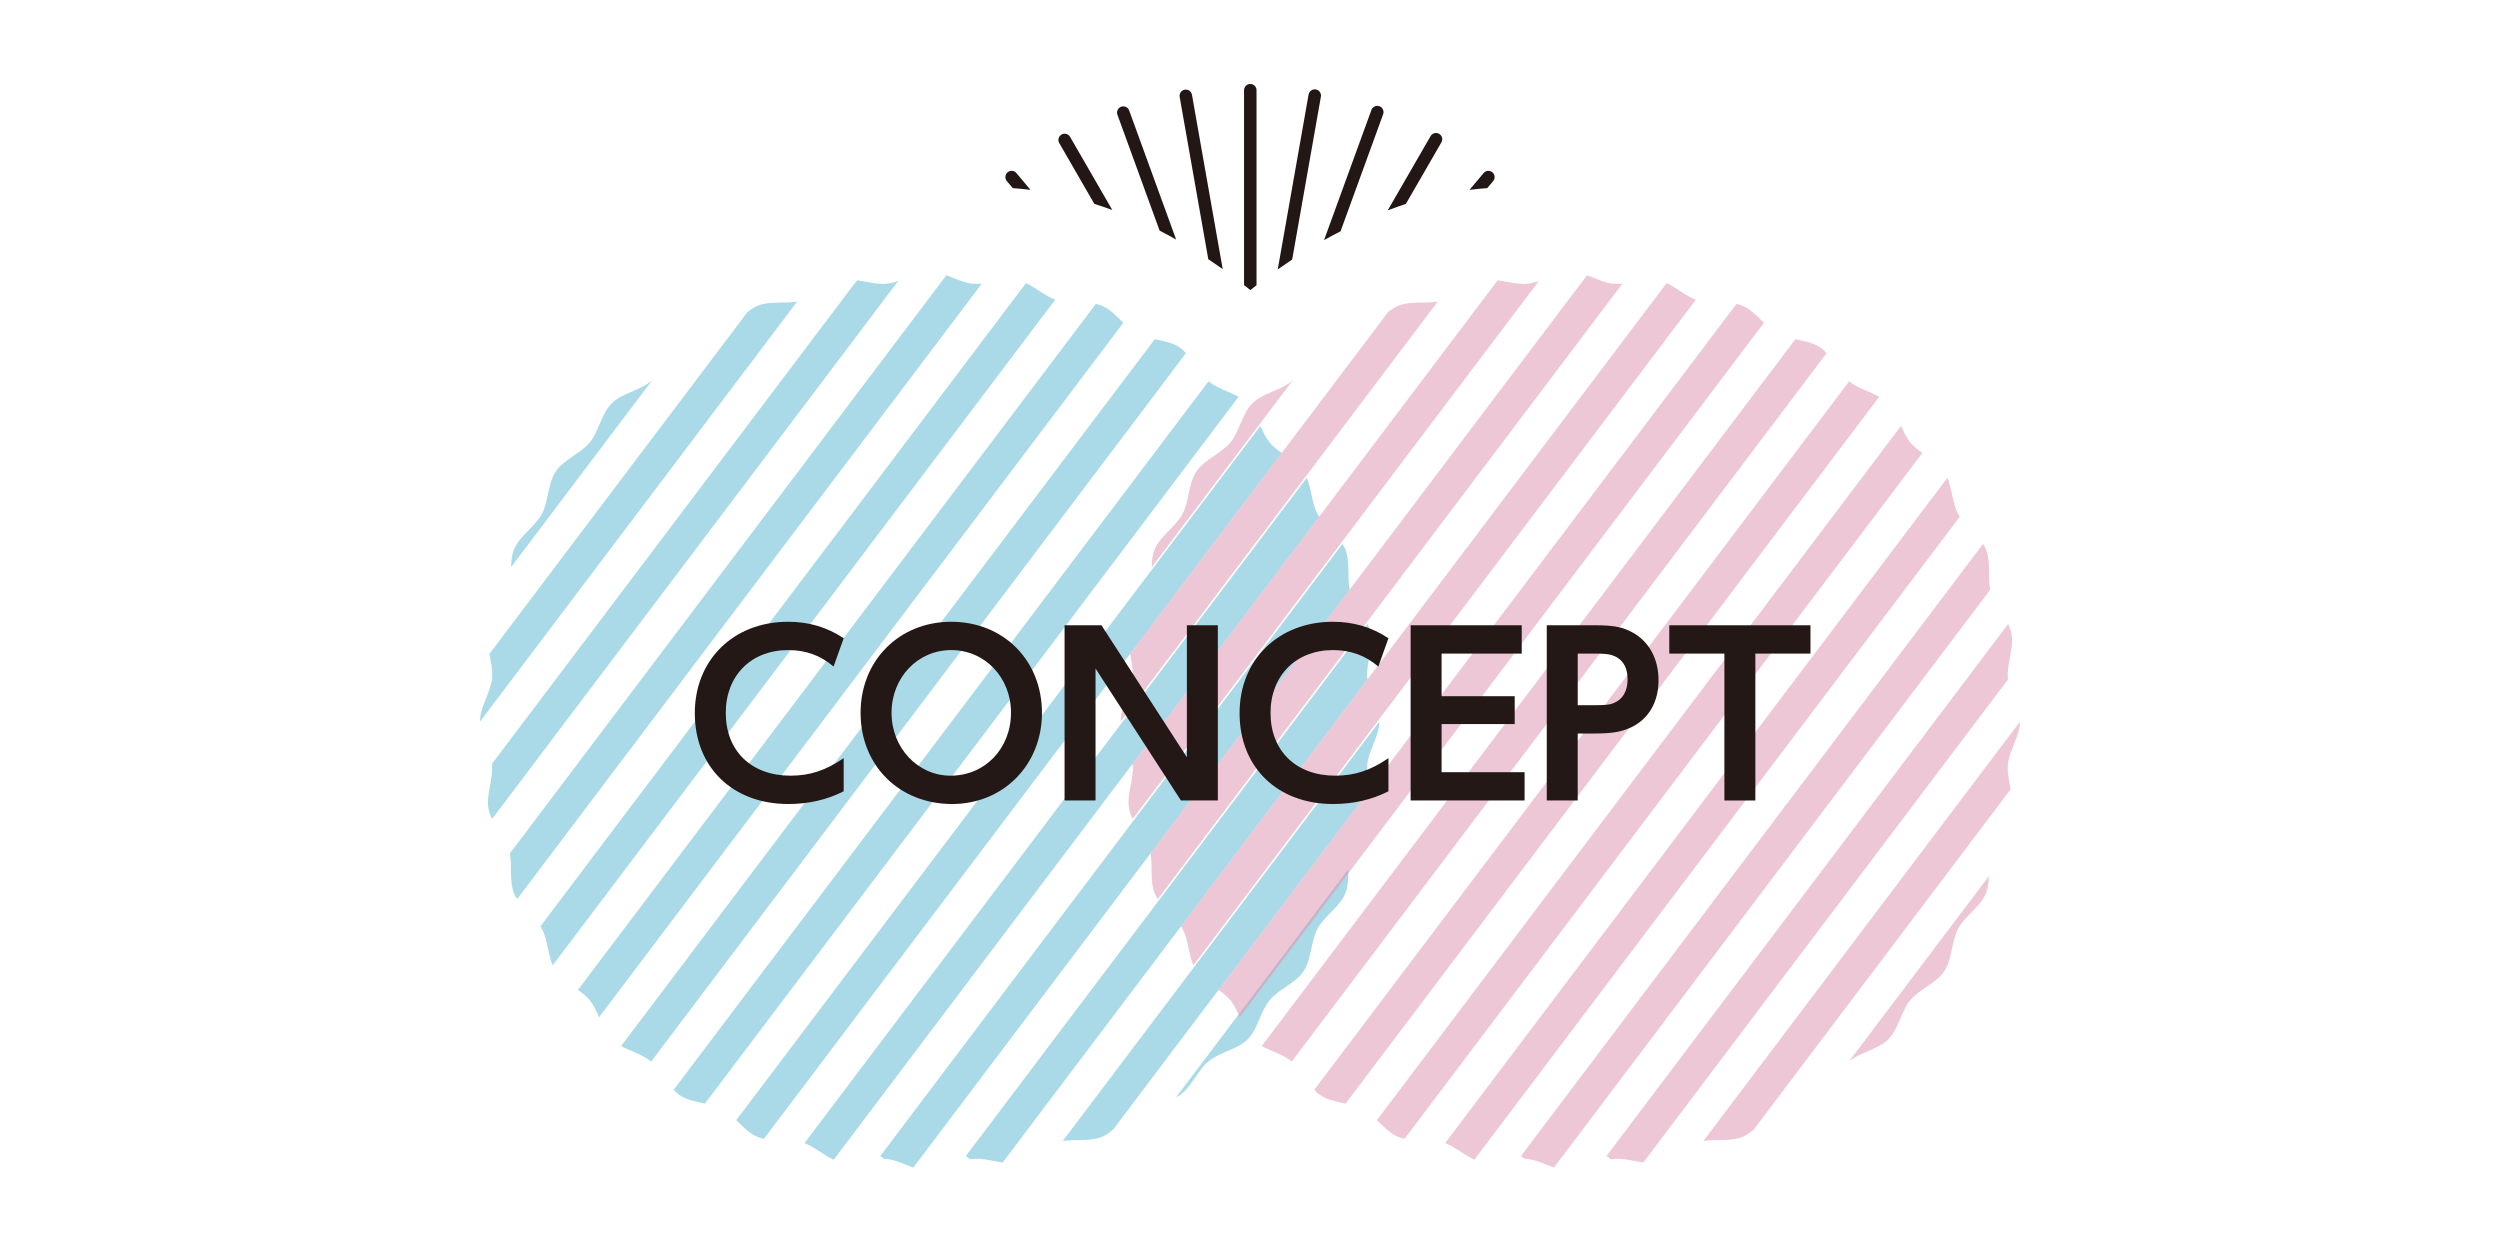 <?xml version="1.0" encoding="utf-8"?>
<!-- Generator: Adobe Illustrator 22.1.0, SVG Export Plug-In . SVG Version: 6.00 Build 0)  -->
<svg version="1.1" id="レイヤー_4" xmlns="http://www.w3.org/2000/svg" xmlns:xlink="http://www.w3.org/1999/xlink" x="0px"
	 y="0px" viewBox="0 0 600 300" enable-background="new 0 0 600 300" xml:space="preserve">
<path fill="#221714" d="M794.067,337.567c-0.863,0.059-1.806,0.147-2.823,0.273l2.24-2.669"/>
<g>
	<path opacity="0.5" fill="#56B6D0" d="M304.703,106.175c-0.936-1.14-1.578-2.547-2.195-3.978L176.7,268.841
		c1.599,1.548,3.153,3.206,5.11,4.018c0.493,0.204,1.009,0.347,1.538,0.454l124.269-164.607
		C306.534,107.944,305.501,107.146,304.703,106.175z"/>
	<path opacity="0.5" fill="#56B6D0" d="M264.438,73.382c-0.464-0.193-0.949-0.33-1.445-0.436L138.699,237.585
		c1.058,0.747,2.065,1.531,2.846,2.481c0.956,1.163,1.605,2.606,2.233,4.068L269.609,77.46
		C267.988,75.894,266.42,74.204,264.438,73.382z"/>
	<path opacity="0.5" fill="#56B6D0" d="M290.072,91.543c-0.011-0.009-0.02-0.021-0.031-0.03L161.667,261.557
		c0.459,0.488,0.941,0.944,1.489,1.311c1.717,1.149,3.902,1.53,6.041,1.992L297.262,95.226
		C294.922,93.937,292.082,93.195,290.072,91.543z"/>
	<path opacity="0.5" fill="#56B6D0" d="M283.092,83.373c-1.692-1.133-3.84-1.519-5.949-1.972l-128.08,169.654
		c2.325,1.264,5.124,2.009,7.113,3.643c0.033,0.027,0.061,0.061,0.093,0.089L284.641,84.747
		C284.166,84.234,283.664,83.755,283.092,83.373z"/>
	<path opacity="0.5" fill="#56B6D0" d="M328.151,183.468c0.333-3.423,2.869-6.778,2.898-10.287l-75.992,100.658
		c3.08-0.494,6.568,0.185,9.378-0.98c0.999-0.414,1.888-1.061,2.736-1.79l61.63-81.635
		C328.446,187.434,327.963,185.405,328.151,183.468z"/>
	<path opacity="0.5" fill="#56B6D0" d="M323.907,141.524c-0.606-3.16,0.164-6.802-1.044-9.716
		c-0.185-0.445-0.42-0.867-0.681-1.276L211.275,277.438l0.891,0.673c0.204,0.006,0.408,0.017,0.611,0.036
		c2.15,0.209,4.273,1.288,6.424,2.069L323.907,141.524z"/>
	<path opacity="0.5" fill="#56B6D0" d="M328.189,163.05c-0.012-0.092-0.029-0.185-0.038-0.277
		c-0.341-3.507,1.519-7.314,0.847-10.713c-0.157-0.791-0.448-1.548-0.81-2.286l-96.38,127.664l1.05,0.793
		c0.204-0.035,0.409-0.064,0.614-0.084c2.333-0.227,4.797,0.517,7.186,0.846L328.189,163.05z"/>
	<path opacity="0.5" fill="#56B6D0" d="M181.812,73.382c-0.879,0.365-1.674,0.907-2.431,1.528l-61.914,82.011
		c0.355,1.964,0.816,3.952,0.631,5.853c-0.335,3.443-2.901,6.817-2.901,10.347c0,0.027,0.003,0.053,0.004,0.08
		l76.116-100.822C188.205,72.912,184.66,72.201,181.812,73.382z"/>
	<path opacity="0.5" fill="#56B6D0" d="M316.608,123.995c-0.135-0.208-0.281-0.411-0.397-0.627
		c-1.388-2.592-1.446-5.981-2.571-8.719L193.083,274.339c2.422,0.93,4.601,2.895,7.007,3.995L316.608,123.995z"/>
	<path opacity="0.5" fill="#56B6D0" d="M246.236,67.944L129.689,222.323c0.116,0.183,0.246,0.36,0.348,0.55
		c1.404,2.621,1.444,6.06,2.607,8.813L253.25,71.931C250.821,71.025,248.639,69.065,246.236,67.944z"/>
	<path opacity="0.5" fill="#56B6D0" d="M290.07,254.699c2.701-2.219,6.901-2.792,9.37-5.261
		c2.469-2.469,3.042-6.669,5.261-9.37c2.215-2.696,6.224-4.072,8.171-6.98c1.939-2.896,1.685-7.127,3.339-10.214
		c1.644-3.069,5.308-5.201,6.651-8.44c0.738-1.779,0.736-3.831,0.761-5.878l-41.342,54.761
		c0.275-0.14,0.553-0.276,0.809-0.448C285.997,260.923,287.374,256.914,290.07,254.699z"/>
	<path opacity="0.5" fill="#56B6D0" d="M156.662,91.082c-0.161,0.154-0.313,0.319-0.484,0.46
		c-2.701,2.219-6.901,2.792-9.37,5.261c-2.469,2.469-3.042,6.669-5.261,9.37
		c-2.215,2.696-6.224,4.072-8.171,6.98c-1.939,2.896-1.685,7.127-3.339,10.214
		c-1.644,3.069-5.308,5.201-6.651,8.44c-0.55,1.328-0.688,2.807-0.733,4.323L156.662,91.082z"/>
	<path opacity="0.5" fill="#56B6D0" d="M212.777,68.093c-2.301,0.224-4.73-0.497-7.09-0.832l-87.612,116.049
		c0.006,0.052,0.016,0.105,0.021,0.157c0.341,3.507-1.519,7.314-0.847,10.713c0.163,0.822,0.469,1.607,0.852,2.372
		l97.496-129.143C214.66,67.739,213.721,68.001,212.777,68.093z"/>
	<path opacity="0.5" fill="#56B6D0" d="M233.471,68.093c-2.122-0.206-4.218-1.26-6.341-2.038L122.363,204.829
		c0.567,3.134-0.171,6.724,1.023,9.603c0.196,0.473,0.452,0.917,0.733,1.349L235.636,68.066
		C234.906,68.138,234.182,68.162,233.471,68.093z"/>
</g>
<g>
	<path opacity="0.5" fill="#DE90AE" d="M443.824,91.543c-0.011-0.009-0.02-0.021-0.031-0.03L315.418,261.557
		c0.459,0.488,0.941,0.944,1.489,1.311c1.717,1.149,3.902,1.53,6.041,1.992L451.014,95.226
		C448.674,93.937,445.834,93.195,443.824,91.543z"/>
	<path opacity="0.5" fill="#DE90AE" d="M418.19,73.382c-0.464-0.193-0.949-0.33-1.445-0.436L292.451,237.585
		c1.058,0.747,2.065,1.531,2.846,2.481c0.956,1.163,1.605,2.606,2.233,4.068L423.361,77.46
		C421.74,75.894,420.172,74.204,418.19,73.382z"/>
	<path opacity="0.5" fill="#DE90AE" d="M436.844,83.373c-1.692-1.133-3.84-1.519-5.949-1.972L302.815,251.054
		c2.325,1.264,5.124,2.009,7.113,3.643c0.033,0.027,0.061,0.061,0.093,0.089L438.393,84.747
		C437.918,84.234,437.416,83.755,436.844,83.373z"/>
	<path opacity="0.5" fill="#DE90AE" d="M458.455,106.175c-0.936-1.139-1.578-2.547-2.194-3.978L330.453,268.841
		c1.599,1.548,3.153,3.206,5.109,4.017c0.493,0.204,1.009,0.347,1.538,0.455l124.27-164.606
		C460.286,107.944,459.253,107.146,458.455,106.175z"/>
	<path opacity="0.5" fill="#DE90AE" d="M477.659,141.524c-0.606-3.16,0.164-6.803-1.044-9.716
		c-0.185-0.445-0.42-0.867-0.681-1.276l-110.906,146.906l0.891,0.673c0.204,0.006,0.408,0.017,0.61,0.036
		c2.15,0.209,4.273,1.288,6.425,2.07L477.659,141.524z"/>
	<path opacity="0.5" fill="#DE90AE" d="M481.903,183.468c0.333-3.423,2.869-6.778,2.898-10.287l-75.992,100.658
		c3.08-0.494,6.569,0.185,9.379-0.98c0.999-0.414,1.887-1.06,2.735-1.789l61.631-81.636
		C482.197,187.433,481.715,185.405,481.903,183.468z"/>
	<path opacity="0.5" fill="#DE90AE" d="M481.941,163.05c-0.012-0.092-0.029-0.185-0.038-0.277
		c-0.341-3.507,1.519-7.314,0.847-10.713c-0.157-0.791-0.448-1.548-0.81-2.286l-96.38,127.664l1.05,0.793
		c0.204-0.035,0.409-0.064,0.614-0.084c2.333-0.227,4.797,0.517,7.186,0.846L481.941,163.05z"/>
	<path opacity="0.5" fill="#DE90AE" d="M470.36,123.995c-0.135-0.208-0.281-0.41-0.397-0.627
		c-1.388-2.592-1.446-5.981-2.571-8.719L346.834,274.339c2.422,0.93,4.601,2.895,7.007,3.995L470.36,123.995z"/>
	<path opacity="0.5" fill="#DE90AE" d="M453.192,249.438c2.469-2.469,3.042-6.669,5.261-9.37
		c2.215-2.696,6.224-4.072,8.171-6.98c1.939-2.896,1.685-7.127,3.339-10.214c1.644-3.069,5.308-5.201,6.651-8.44
		c0.533-1.284,0.678-2.711,0.728-4.175l-33.625,44.54c0.036-0.031,0.068-0.069,0.105-0.1
		C446.522,252.48,450.722,251.907,453.192,249.438z"/>
	<path opacity="0.5" fill="#DE90AE" d="M310.414,91.082c-0.161,0.154-0.313,0.319-0.483,0.46
		c-2.701,2.219-6.901,2.792-9.37,5.261c-2.469,2.469-3.042,6.669-5.261,9.37
		c-2.215,2.696-6.224,4.072-8.171,6.98c-1.939,2.896-1.685,7.127-3.339,10.214
		c-1.644,3.069-5.308,5.201-6.651,8.44c-0.551,1.328-0.688,2.807-0.733,4.323L310.414,91.082z"/>
	<path opacity="0.5" fill="#DE90AE" d="M335.564,73.382c-0.88,0.365-1.675,0.908-2.433,1.529l-61.913,82.01
		c0.355,1.964,0.816,3.953,0.631,5.853c-0.335,3.443-2.901,6.817-2.901,10.347c0,0.027,0.003,0.053,0.004,0.08
		l76.115-100.822C341.957,72.912,338.412,72.201,335.564,73.382z"/>
	<path opacity="0.5" fill="#DE90AE" d="M387.223,68.093c-2.122-0.206-4.218-1.26-6.341-2.038L276.115,204.829
		c0.567,3.134-0.171,6.724,1.023,9.604c0.196,0.472,0.452,0.917,0.733,1.348L389.387,68.066
		C388.658,68.138,387.934,68.162,387.223,68.093z"/>
	<path opacity="0.5" fill="#DE90AE" d="M366.529,68.093c-2.301,0.224-4.73-0.497-7.09-0.832l-87.612,116.049
		c0.006,0.052,0.016,0.105,0.021,0.157c0.341,3.507-1.519,7.314-0.847,10.713c0.163,0.822,0.469,1.607,0.852,2.372
		L369.35,67.411C368.412,67.739,367.473,68.001,366.529,68.093z"/>
	<path opacity="0.5" fill="#DE90AE" d="M399.989,67.945L283.441,222.323c0.116,0.183,0.246,0.36,0.348,0.55
		c1.404,2.621,1.444,6.06,2.607,8.813L407.002,71.931C404.573,71.025,402.391,69.065,399.989,67.945z"/>
</g>
<g>
	<path fill="#221714" d="M283.12,23.264l6.867,38.943c1.146,0.761,2.3,1.555,3.463,2.384l-7.379-41.847
		c-0.144-0.815-0.92-1.359-1.736-1.216C283.52,21.672,282.976,22.449,283.12,23.264"/>
	<path fill="#221714" d="M268.183,27.536l10.126,27.821c1.302,0.663,2.628,1.381,3.966,2.131l-11.275-30.977
		c-0.283-0.778-1.143-1.179-1.92-0.896h-0.001C268.301,25.898,267.9,26.759,268.183,27.536"/>
	<path fill="#221714" d="M254.216,34.338l8.425,14.593c1.399,0.438,2.835,0.925,4.307,1.465l-10.136-17.557
		c-0.414-0.717-1.331-0.962-2.047-0.549l-0.001,0.001C254.047,32.705,253.802,33.621,254.216,34.338"/>
	<path fill="#221714" d="M241.827,41.35l-0.001,0.001c-0.634,0.532-0.717,1.477-0.184,2.111l1.417,1.689
		c1.302,0.089,2.725,0.222,4.259,0.413l-3.38-4.028C243.406,40.901,242.46,40.818,241.827,41.35"/>
	<path fill="#221714" d="M358.173,41.35l0.001,0.001c0.634,0.532,0.717,1.477,0.185,2.111l-1.417,1.689
		c-1.303,0.089-2.725,0.222-4.26,0.413l3.381-4.028C356.595,40.901,357.539,40.818,358.173,41.35"/>
	<path fill="#221714" d="M317.77,57.629c1.332-0.745,2.653-1.452,3.961-2.119l10.225-28.091
		c0.283-0.778-0.118-1.638-0.896-1.921h-0.001c-0.778-0.283-1.637,0.118-1.92,0.896L317.77,57.629z"/>
	<path fill="#221714" d="M306.663,64.654c1.159-0.821,2.312-1.609,3.461-2.367l6.891-39.083
		c0.144-0.815-0.401-1.592-1.216-1.736c-0.815-0.144-1.592,0.4-1.736,1.215L306.663,64.654z"/>
	<path fill="#221714" d="M301.568,68.461v-46.811c0-0.827-0.671-1.498-1.498-1.498h-0.001
		c-0.828,0-1.499,0.671-1.499,1.498v46.778c0.506,0.398,1.01,0.784,1.519,1.196
		C300.583,69.224,301.075,68.848,301.568,68.461"/>
	<path fill="#221714" d="M333.054,50.484c1.481-0.562,2.937-1.081,4.357-1.552l8.527-14.769
		c0.414-0.717,0.169-1.633-0.548-2.047l-0.001-0.001c-0.717-0.414-1.633-0.168-2.047,0.548L333.054,50.484z"/>
</g>
<g>
	<path fill="#231815" d="M189.204,192.962c-13.385,0-22.45-8.8-22.45-21.816c0-12.807,9.328-21.923,22.397-21.923
		c4.901,0,9.275,1.265,13.333,3.952l-2.424,6.798c-3.162-2.688-6.64-3.952-10.909-3.952
		c-8.853,0-14.966,6.113-14.966,15.072c0,9.116,6.113,15.071,15.546,15.071c4.637,0,8.484-1.265,12.753-4.216v7.958
		C198.478,191.961,194,192.962,189.204,192.962z"/>
	<path fill="#231815" d="M228.517,192.962c-12.701,0-21.976-9.222-21.976-21.869c0-12.596,9.275-21.87,21.765-21.87
		c12.542,0,21.765,9.274,21.765,21.87C250.07,183.582,240.795,192.962,228.517,192.962z M228.306,156.02
		c-8.063,0-14.334,6.587-14.334,15.072c0,8.379,6.271,15.071,14.176,15.071c8.221,0,14.492-6.481,14.492-15.124
		C242.64,162.607,236.369,156.02,228.306,156.02z"/>
	<path fill="#231815" d="M283.428,192.119l-20.5-31.672v31.672h-7.431v-42.054h8.854l20.5,31.672v-31.672h7.43v42.054
		H283.428z"/>
	<path fill="#231815" d="M319.948,192.962c-13.387,0-22.45-8.8-22.45-21.816c0-12.807,9.327-21.923,22.397-21.923
		c4.9,0,9.275,1.265,13.332,3.952l-2.424,6.798c-3.162-2.688-6.641-3.952-10.908-3.952
		c-8.854,0-14.967,6.113-14.967,15.072c0,9.116,6.113,15.071,15.547,15.071c4.637,0,8.484-1.265,12.752-4.216v7.958
		C329.224,191.961,324.743,192.962,319.948,192.962z"/>
	<path fill="#231815" d="M338.551,192.119v-42.054h26.665v6.798h-19.235v10.224h17.549v6.693h-17.549v11.541h19.921
		v6.798H338.551z"/>
	<path fill="#231815" d="M391.46,174.57c-2.425,1.106-4.532,1.476-9.012,1.476h-3.795v16.073h-7.43v-42.054h11.699
		c4.321,0,6.534,0.422,8.905,1.739c3.953,2.16,6.219,6.324,6.219,11.435
		C398.047,168.51,395.676,172.568,391.46,174.57z M386.664,157.18c-0.895-0.264-2.267-0.316-4.11-0.316h-3.9
		v12.385h3.9c2.371,0,3.583-0.053,4.638-0.475c2.213-0.843,3.425-2.846,3.425-5.744
		C390.616,159.92,389.246,157.918,386.664,157.18z"/>
	<path fill="#231815" d="M421.286,156.863v35.256h-7.431v-35.256h-13.227v-6.798h33.885v6.798H421.286z"/>
</g>
<g>
</g>
<g>
</g>
<g>
</g>
<g>
</g>
<g>
</g>
<g>
</g>
</svg>
